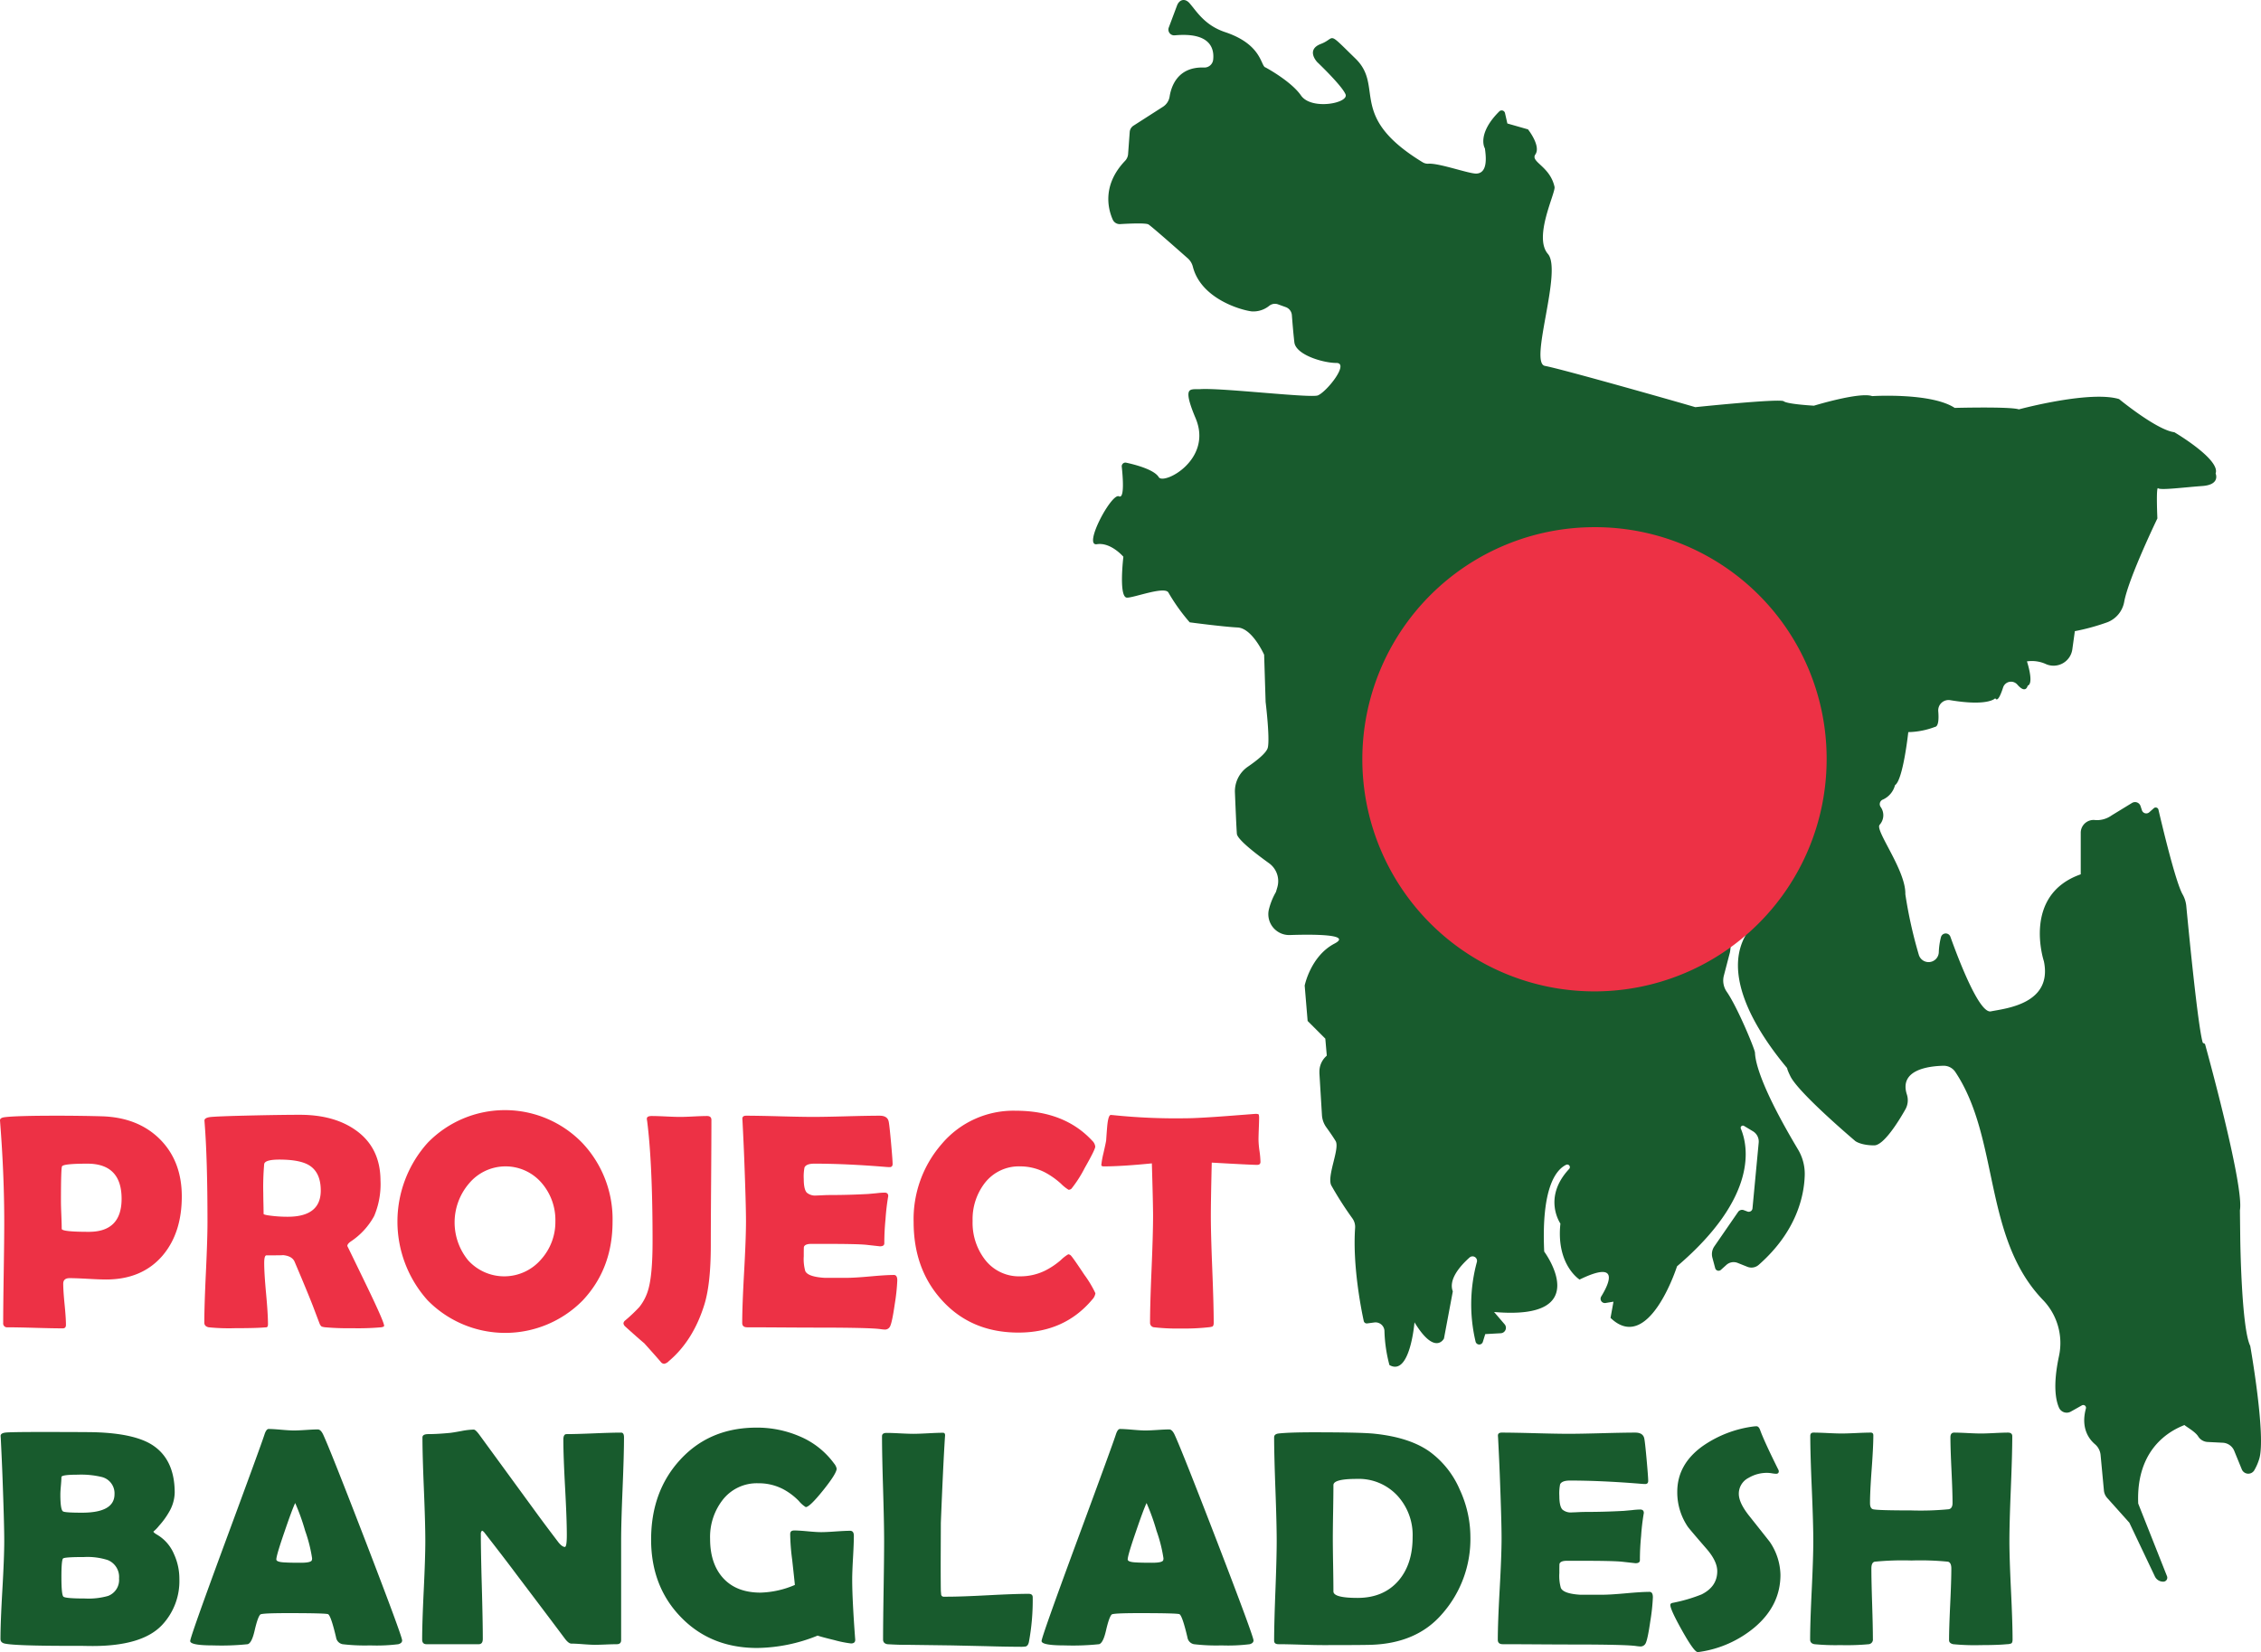 <svg xmlns="http://www.w3.org/2000/svg" width="570.808" height="417.157" viewBox="0 0 570.808 417.157"><defs><style>.cls-1{fill:#ed3145;}.cls-2{fill:#185b2d;}</style></defs><title>PB Logo</title><g id="Layer_4" data-name="Layer 4"><path class="cls-1" d="M144.719,438.097q0,9.217-4.836,14.929-5.18,6.055-14.281,6.055-1.523,0-4.589-.171t-4.589-.171q-1.638,0-1.638,1.409,0,1.752.343,5.217t.343,5.179q0,.877-.8.876-2.323,0-6.969-.133t-6.969-.133a.976.976,0,0,1-1.105-1.105q0-4.227.133-12.701t.133-12.701q0-11.957-1.028-25.135l-.038-.533q-.076-.723,1.143-.876,2.971-.38,13.101-.381,5.979,0,11.463.152,9.026.267,14.547,5.674Q144.719,429.11,144.719,438.097Zm-15.195.609q0-8.873-8.645-8.873-6.094,0-6.398.685-.267.496-.267,8.797,0,1.181.095,3.484t.095,3.485q0,.762,6.855.762Q129.523,447.046,129.524,438.706Z" transform="translate(-98.824 -135.996)"/><path class="cls-1" d="M195.799,470.772q0,.267-.761.381a65.921,65.921,0,0,1-7.274.229,64.69,64.69,0,0,1-6.779-.229,3.874,3.874,0,0,1-.952-.191,1.684,1.684,0,0,1-.533-.762q-.571-1.485-1.676-4.418-1.486-3.808-4.646-11.234-.686-1.486-3.161-1.638,1.143.077-3.922.076-.571,0-.571,1.942,0,2.59.476,7.731t.476,7.731q0,.648-.343.762-.534.037-1.066.076-2.247.152-7.007.152a50.457,50.457,0,0,1-6.55-.229q-1.105-.229-1.104-1.181,0-4.189.4-12.643t.4-12.682q0-16.109-.724-25.135l-.038-.533q-.038-.647,1.2-.876t11.634-.457q7.045-.151,11.235-.152,8.683,0,14.167,3.923,6.207,4.418,6.207,12.758a20.617,20.617,0,0,1-1.6,8.873,18.077,18.077,0,0,1-5.903,6.436q-.877.61-.876,1.143,0-.037,4.646,9.559T195.799,470.772Zm-15.995-34.161q0-4.646-3.047-6.436-2.361-1.37-7.388-1.371-3.619,0-3.847,1.104a66.097,66.097,0,0,0-.229,7.464q0,.877.038,2.59t.038,2.551q0,.191,1.219.381a33.38,33.38,0,0,0,4.875.343Q179.804,443.238,179.804,436.611Z" transform="translate(-98.824 -135.996)"/><path class="cls-1" d="M253.468,444.495q0,11.882-7.579,19.918a27.447,27.447,0,0,1-39.111-.076,29.752,29.752,0,0,1,0-39.759,27.18,27.18,0,0,1,39.035,0A28.012,28.012,0,0,1,253.468,444.495Zm-14.434-.076a14.318,14.318,0,0,0-3.465-9.711,12.006,12.006,0,0,0-18.356.152,15.105,15.105,0,0,0-.229,19.346,12.274,12.274,0,0,0,18.47-.229A14.116,14.116,0,0,0,239.034,444.419Z" transform="translate(-98.824 -135.996)"/><path class="cls-1" d="M278.271,450.474q0,9.521-1.562,14.738-2.819,9.254-9.064,14.51a2.041,2.041,0,0,1-1.181.647,1.147,1.147,0,0,1-.837-.495q-1.334-1.562-4.151-4.685-1.638-1.37-4.836-4.265a1.274,1.274,0,0,1-.419-.762,1.04,1.04,0,0,1,.419-.724,40.473,40.473,0,0,0,3.58-3.389,12.489,12.489,0,0,0,2.285-4.494q1.066-3.693,1.066-12.148,0-19.574-1.371-30.352a3.149,3.149,0,0,1-.076-.571q0-.685,1.219-.685t3.599.114q2.38.114,3.599.114,1.143,0,3.389-.114t3.39-.114q1.104,0,1.105.99,0,5.256-.076,15.824T278.271,450.474Z" transform="translate(-98.824 -135.996)"/><path class="cls-1" d="M325.353,459.309a49.578,49.578,0,0,1-.647,6.017q-.685,4.761-1.219,5.674a1.418,1.418,0,0,1-1.257.724,9.275,9.275,0,0,1-1.143-.114q-2.78-.381-16.223-.381-2.933,0-8.721-.038t-8.683-.038q-1.257,0-1.257-1.105,0-4.265.476-12.815t.476-12.815q0-4.341-.457-16.185-.114-3.047-.419-9.102l-.038-.533q-.076-.875.952-.876,2.818,0,8.474.152t8.474.152q2.78,0,8.378-.152t8.378-.152q1.98,0,2.285,1.485.19.877.59,5.312t.4,5.389q0,.8-.762.8c-.152,0-.419-.012-.8-.038q-10.131-.837-18.204-.838-2.019,0-2.476.952a11.919,11.919,0,0,0-.19,2.933q0,2.59.762,3.427a3.271,3.271,0,0,0,2.476.724q.38,0,1.485-.057t1.828-.057q4.799,0,9.711-.267.418-.037,2.094-.19a18.68,18.68,0,0,1,2.057-.152q.914,0,.914.876a54.958,54.958,0,0,0-.685,5.827q-.305,3.048-.305,6.093,0,.762-1.105.762l-3.427-.381q-2.171-.228-9.902-.229h-4.037q-1.562,0-1.828.762-.038.191-.038,2.361a11.199,11.199,0,0,0,.381,3.732q.648,1.448,4.875,1.714h5.56q2.019,0,5.998-.362t5.96-.362Q325.352,457.938,325.353,459.309Z" transform="translate(-98.824 -135.996)"/><path class="cls-1" d="M375.367,462.546a2.893,2.893,0,0,1-.8,1.6q-7.008,8.34-18.622,8.34-11.882,0-19.27-8.112-7.198-7.845-7.198-19.803A28.846,28.846,0,0,1,336.522,424.92a23.684,23.684,0,0,1,18.699-8.455q12.338,0,19.346,7.579a2.383,2.383,0,0,1,.762,1.485q0,.724-2.647,5.37a30.866,30.866,0,0,1-3.333,5.217,1.031,1.031,0,0,1-.761.305,10.1,10.1,0,0,1-1.904-1.523,20.116,20.116,0,0,0-4.037-2.857,13.671,13.671,0,0,0-6.246-1.523,10.876,10.876,0,0,0-8.949,4.19,14.947,14.947,0,0,0-3.085,9.597,15.225,15.225,0,0,0,3.085,9.711,10.802,10.802,0,0,0,8.949,4.265,14.159,14.159,0,0,0,6.284-1.447,19.381,19.381,0,0,0,3.961-2.666,9.684,9.684,0,0,1,1.866-1.447,1.063,1.063,0,0,1,.761.419q.609.685,3.313,4.76A27.82,27.82,0,0,1,375.367,462.546Z" transform="translate(-98.824 -135.996)"/><path class="cls-1" d="M417.041,429.376q0,.762-.838.762-1.448,0-11.463-.571-.229,9.636-.229,13.443,0,4.494.362,13.52t.362,13.52q0,.724-.343.914a4.549,4.549,0,0,1-1.066.191,54.767,54.767,0,0,1-6.703.305,52.47,52.47,0,0,1-6.893-.305,1.118,1.118,0,0,1-1.066-1.181q0-4.493.381-13.481t.381-13.482q0-2.97-.305-13.253-7.617.762-12.149.762-.61,0-.609-.381a22.201,22.201,0,0,1,.533-2.932q.609-2.665.686-3.237.114-1.789.267-3.58.266-2.857.914-2.856c.05,0,.229.013.533.038a153.704,153.704,0,0,0,18.242.8q3.427,0,12.643-.724,4.95-.38,4.989-.381a2.091,2.091,0,0,1,.876.095q.114.096.152.743,0,1.028-.076,2.856-.077,2.018-.076,2.856a22.829,22.829,0,0,0,.247,2.799A22.972,22.972,0,0,1,417.041,429.376Z" transform="translate(-98.824 -135.996)"/><path class="cls-2" d="M144.109,534.721a16.19,16.19,0,0,1-4.379,11.615q-4.989,5.294-17.518,5.293-.952,0-2.742-.038h-2.704q-14.053,0-16.719-.571-1.104-.229-1.105-1.181,0-4.074.476-12.339t.476-12.377q0-4.417-.457-16.604-.114-3.122-.419-9.369l-.038-.533q-.038-.723,1.2-.876,1.237-.151,8.816-.152,12.148,0,14.205.076,9.368.343,13.824,3.047,5.903,3.618,5.903,12.225a9.98,9.98,0,0,1-1.371,4.76,19.812,19.812,0,0,1-2.59,3.58,9.073,9.073,0,0,1-1.409,1.447q0,.267.99.838a10.298,10.298,0,0,1,4.189,4.837A14.903,14.903,0,0,1,144.109,534.721ZM127.734,513.28a4.241,4.241,0,0,0-3.275-4.341,22.345,22.345,0,0,0-6.018-.571q-4.113,0-4.113.609,0,.724-.133,2.19t-.133,2.19q0,3.809.647,4.265.419.343,4.836.343Q127.734,517.964,127.734,513.28Zm1.143,21.289a4.588,4.588,0,0,0-2.856-4.646,16.736,16.736,0,0,0-5.941-.762q-4.912,0-5.332.362t-.419,4.665q0,4.494.495,4.97t5.484.476a17.907,17.907,0,0,0,5.788-.647A4.297,4.297,0,0,0,128.876,534.568Z" transform="translate(-98.824 -135.996)"/><path class="cls-2" d="M200.348,550.22q0,.685-.952.952a43.714,43.714,0,0,1-7.083.305,48.103,48.103,0,0,1-7.007-.305,2.052,2.052,0,0,1-1.638-1.714q-1.295-5.484-2.018-5.865-.61-.266-10.207-.267-6.475,0-6.893.343-.648.61-1.447,4.075-.724,3.161-1.752,3.427a64.019,64.019,0,0,1-8.683.305q-5.826,0-5.827-1.105,0-.99,8.607-24.335,9.33-25.249,10.13-27.763.457-1.446,1.066-1.447,1.028,0,3.18.19t3.218.19q1.028,0,3.027-.133t2.99-.133q.723,0,1.333,1.257,1.865,3.999,10.892,27.42Q200.347,549.192,200.348,550.22Zm-27.001-34.693q-.8,1.676-2.704,7.273-2.057,5.941-2.056,6.969,0,.685,2.285.762,1.18.077,3.885.076,2.513,0,2.78-.609a1.481,1.481,0,0,0,.076-.533,37.144,37.144,0,0,0-1.752-6.931A53.85,53.85,0,0,0,173.347,515.527Z" transform="translate(-98.824 -135.996)"/><path class="cls-2" d="M256.358,498.923q0,4.342-.362,13.043t-.362,13.082v25.097q0,1.028-1.105,1.028-.914,0-2.761.076t-2.761.076q-.991,0-2.971-.152t-2.97-.152q-.686,0-1.638-1.257-2.742-3.694-12.339-16.375-2.628-3.542-7.998-10.435a1.596,1.596,0,0,0-.571-.457,1.056,1.056,0,0,0-.305.838q0,4.419.247,13.253.248,8.836.248,13.253,0,1.334-1.028,1.333H206.506q-1.105,0-1.105-1.181,0-4.113.4-12.415t.4-12.453q0-4.379-.362-13.101t-.362-13.062q0-.837,1.485-.838,2.208,0,5.446-.305.762-.075,3.009-.495a18.016,18.016,0,0,1,3.008-.343q.457,0,1.409,1.295l14.205,19.46q1.903,2.628,5.75,7.693.951,1.181,1.638,1.181.494,0,.495-2.971,0-3.998-.438-12.034t-.438-12.072q0-1.409.8-1.409,2.285,0,6.893-.19t6.893-.19Q256.357,497.742,256.358,498.923Z" transform="translate(-98.824 -135.996)"/><path class="cls-2" d="M314.728,549.954q.075,1.028-1.066,1.028a28.253,28.253,0,0,1-4.17-.838q-3.447-.837-4.246-1.143a41.763,41.763,0,0,1-15.271,3.123q-11.768,0-19.308-7.845-7.465-7.731-7.464-19.537,0-12.072,7.236-20.032,7.463-8.226,19.384-8.226a27.13,27.13,0,0,1,10.892,2.209,20.648,20.648,0,0,1,8.683,6.855,2.911,2.911,0,0,1,.647,1.295q0,1.22-3.408,5.465t-4.398,4.246a7.434,7.434,0,0,1-1.752-1.561,16.108,16.108,0,0,0-3.809-2.894,13.261,13.261,0,0,0-6.398-1.562,10.92,10.92,0,0,0-9.063,4.266,15.22,15.22,0,0,0-3.123,9.787q0,6.208,3.237,9.826,3.351,3.732,9.482,3.732a23.426,23.426,0,0,0,8.683-1.942q-.114-1.257-.686-6.398a53.976,53.976,0,0,1-.495-6.398q0-.723.495-.876a1.782,1.782,0,0,1,.609-.076q1.105,0,3.333.209t3.37.21q1.218,0,3.656-.171t3.656-.171q.951,0,.952,1.257,0,1.828-.209,5.522t-.209,5.522q0,4.912.724,14.7Z" transform="translate(-98.824 -135.996)"/><path class="cls-2" d="M356.228,551.82q-3.275,0-8.531-.152-6.855-.152-8.53-.19l-11.387-.152q-1.713.037-4.913-.152-1.104-.19-1.104-1.181,0-4.151.133-12.434t.133-12.434q0-4.417-.267-13.234t-.267-13.234q0-.837,1.143-.838t3.409.114q2.265.114,3.37.114,1.257,0,3.732-.133t3.732-.133q.571,0,.533.724l-.038.495q-.457,7.16-1.028,21.517L336.31,530.57q0,4.876.038,7.122.037.457.076.914a.622.622,0,0,0,.571.571h.99q3.427,0,10.263-.362t10.264-.362q1.028,0,1.028.876a57.629,57.629,0,0,1-.952,11.234q-.191.99-.8,1.181A7.921,7.921,0,0,1,356.228,551.82Z" transform="translate(-98.824 -135.996)"/><path class="cls-2" d="M415.284,550.22q0,.685-.952.952a43.713,43.713,0,0,1-7.083.305,48.1,48.1,0,0,1-7.007-.305,2.052,2.052,0,0,1-1.638-1.714q-1.295-5.484-2.018-5.865-.61-.266-10.207-.267-6.475,0-6.893.343-.648.61-1.447,4.075-.724,3.161-1.751,3.427a64.022,64.022,0,0,1-8.683.305q-5.826,0-5.827-1.105,0-.99,8.607-24.335,9.33-25.249,10.13-27.763.457-1.446,1.066-1.447,1.028,0,3.18.19t3.218.19q1.028,0,3.027-.133t2.99-.133q.723,0,1.333,1.257,1.865,3.999,10.892,27.42Q415.283,549.192,415.284,550.22Zm-27.001-34.693q-.8,1.676-2.704,7.273-2.057,5.941-2.056,6.969,0,.685,2.285.762,1.18.077,3.885.076,2.513,0,2.78-.609a1.481,1.481,0,0,0,.076-.533,37.144,37.144,0,0,0-1.752-6.931A53.834,53.834,0,0,0,388.283,515.527Z" transform="translate(-98.824 -135.996)"/><path class="cls-2" d="M470.037,524.172a28.54,28.54,0,0,1-7.198,19.422q-6.36,7.351-17.861,7.731-2.21.076-12.149.076-1.867,0-5.618-.114t-5.617-.114q-1.105,0-1.105-.876,0-4.189.324-12.586t.324-12.586q0-4.379-.324-13.12t-.324-13.082q0-.8,1.105-.952,2.704-.304,8.873-.305,11.729,0,15.195.343,9.026.914,14.128,4.57a23.149,23.149,0,0,1,7.579,9.597A28.547,28.547,0,0,1,470.037,524.172Zm-14.586,0a14.694,14.694,0,0,0-3.846-10.511,13.298,13.298,0,0,0-10.283-4.228q-5.865,0-5.865,1.562,0,2.248-.076,6.76t-.076,6.76q0,2.209.076,6.646t.076,6.684q0,1.638,6.093,1.638,6.588,0,10.359-4.38Q455.451,530.951,455.451,524.172Z" transform="translate(-98.824 -135.996)"/><path class="cls-2" d="M516.106,539.329a49.577,49.577,0,0,1-.647,6.017q-.685,4.761-1.219,5.674a1.418,1.418,0,0,1-1.257.724,9.272,9.272,0,0,1-1.143-.114q-2.78-.381-16.223-.381-2.933,0-8.721-.038t-8.683-.038q-1.257,0-1.257-1.105,0-4.265.476-12.815t.476-12.815q0-4.341-.457-16.185-.114-3.047-.419-9.102l-.038-.533q-.076-.875.952-.876,2.818,0,8.474.152t8.474.152q2.78,0,8.378-.152t8.378-.152q1.98,0,2.285,1.485.19.877.59,5.312t.4,5.389q0,.8-.762.8c-.152,0-.419-.012-.8-.038q-10.131-.837-18.204-.838-2.019,0-2.476.952a11.926,11.926,0,0,0-.19,2.933q0,2.59.762,3.427a3.271,3.271,0,0,0,2.476.724q.38,0,1.485-.057t1.828-.057q4.799,0,9.711-.267.418-.037,2.094-.19a18.705,18.705,0,0,1,2.057-.152q.914,0,.914.876a54.972,54.972,0,0,0-.685,5.827q-.305,3.048-.305,6.093,0,.762-1.105.762l-3.427-.381q-2.171-.229-9.902-.229h-4.037q-1.562,0-1.828.762-.038.191-.038,2.361a11.199,11.199,0,0,0,.381,3.732q.648,1.448,4.875,1.714h5.56q2.019,0,5.998-.362t5.96-.362Q516.106,537.958,516.106,539.329Z" transform="translate(-98.824 -135.996)"/><path class="cls-2" d="M548.314,533.654q0,7.731-6.512,13.253a27.823,27.823,0,0,1-13.9,6.207,4.29,4.29,0,0,1-.495.038q-.877,0-3.885-5.351t-3.008-6.531q0-.419.571-.533a40.273,40.273,0,0,0,7.312-2.133q3.96-1.98,3.96-5.865,0-2.475-2.59-5.522-4.494-5.179-4.875-5.75a15.508,15.508,0,0,1-2.628-8.759q0-6.969,6.436-11.577a28.908,28.908,0,0,1,12.91-4.951q.419-.038.647-.038.571,0,.914.914.99,2.781,4.608,10.054a.905.905,0,0,1,.114.381q0,.648-.685.647a7.614,7.614,0,0,1-1.028-.114,7.688,7.688,0,0,0-1.105-.114,9.015,9.015,0,0,0-4.798,1.257,4.475,4.475,0,0,0-2.476,4.037q0,2.323,2.742,5.712,4.835,6.094,5.065,6.398A15.301,15.301,0,0,1,548.314,533.654Z" transform="translate(-98.824 -135.996)"/><path class="cls-2" d="M606.914,549.992q0,.8-.343.99a3.053,3.053,0,0,1-1.066.19q-2.323.228-6.55.229a55.846,55.846,0,0,1-7.026-.229q-1.048-.228-1.047-1.028,0-3.008.286-9.044t.286-9.045q0-1.485-.838-1.714a70.95,70.95,0,0,0-9.216-.305,72.525,72.525,0,0,0-9.292.305q-.838.191-.838,1.714,0,2.971.19,8.893t.19,8.892a1.189,1.189,0,0,1-1.028,1.333,60.439,60.439,0,0,1-7.16.229,55.146,55.146,0,0,1-6.55-.229q-1.105-.19-1.105-1.181,0-4.113.4-12.415t.4-12.453q0-4.417-.381-13.272t-.381-13.272q0-.837.8-.838,1.18,0,3.561.114t3.561.114q1.219,0,3.675-.114t3.675-.114q.647,0,.647.686,0,2.857-.419,8.55t-.419,8.55q0,1.333.724,1.561.99.305,9.749.305a73.809,73.809,0,0,0,9.445-.305q.914-.228.914-1.561,0-2.742-.267-8.283t-.267-8.321q0-1.18.952-1.181,1.104,0,3.37.114t3.409.114q1.104,0,3.37-.114t3.409-.114q1.104,0,1.104.914,0,4.38-.362,13.215t-.362,13.253q0,4.151.4,12.453T606.914,549.992Z" transform="translate(-98.824 -135.996)"/><path class="cls-2" d="M443.115,469.567c-.62-2.849-2.837-13.902-2.185-23.478a3.698,3.698,0,0,0-.642-2.382,88.419,88.419,0,0,1-5.389-8.42c-1.116-2.419,2.233-9.303,1.116-11.164-.631-1.052-1.619-2.461-2.359-3.486a5.837,5.837,0,0,1-1.094-3.06l-.641-10.571v-.417a5.282,5.282,0,0,1,1.547-3.735l.314-.314-.372-4.279-4.465-4.465-.744-8.931s1.488-7.442,7.535-10.605c4.652-2.434-6.059-2.334-11.247-2.159a5.264,5.264,0,0,1-5.36-6.304,16.852,16.852,0,0,1,1.815-4.561l.344-1.162a5.572,5.572,0,0,0-2.09-6.113c-3.312-2.38-7.995-5.985-8.115-7.424-.114-1.363-.334-6.559-.489-10.402a7.537,7.537,0,0,1,3.246-6.529c2.217-1.52,4.75-3.507,5.057-4.837.558-2.419-.558-11.536-.558-11.536l-.372-11.908s-2.977-6.698-6.698-6.884-12.094-1.302-12.094-1.302a47.693,47.693,0,0,1-5.375-7.523c-.991-1.752-9.428,1.611-10.626,1.266-1.919-.552-.744-10.303-.744-10.303s-3.163-3.721-6.698-3.163,3.721-13.024,5.582-12.094c1.439.72.986-4.904.707-7.49a.927.927,0,0,1,1.126-1.002c2.31.5,7.058,1.738,8.214,3.655,1.231,2.04,13.72-4.423,9.303-14.885-2.718-6.438-1.85-7.096-.812-7.274.652-.112,1.301-.018,1.965-.066,5.32-.383,27.994,2.325,29.733,1.572,2.305-.998,8.001-8.187,4.652-8.187s-10.233-2.047-10.605-5.21c-.246-2.094-.493-5.084-.631-6.867a2.34,2.34,0,0,0-1.542-2.02l-1.962-.706a2.32,2.32,0,0,0-2.183.351,6.363,6.363,0,0,1-4.473,1.428c-2.843-.355-12.816-3.257-14.84-11.298a4.221,4.221,0,0,0-1.309-2.123c-2.619-2.319-9.158-8.088-9.9-8.534-.692-.415-4.992-.212-7.146-.082a1.913,1.913,0,0,1-1.867-1.137c-1.123-2.523-2.809-8.606,3.097-14.819a2.774,2.774,0,0,0,.778-1.7l.41-5.597a2.082,2.082,0,0,1,.952-1.601l7.472-4.793a3.732,3.732,0,0,0,1.653-2.572c.417-2.625,2.076-7.532,8.647-7.318a2.224,2.224,0,0,0,2.334-1.889c.335-2.727-.51-7.092-9.711-6.239a1.46,1.46,0,0,1-1.486-1.971l2.075-5.533c.605-1.614,2.057-1.901,3.184-.597,1.811,2.096,3.839,5.58,8.96,7.287,9.489,3.163,8.941,8.688,10.233,8.931,0,0,6.415,3.433,8.931,7.07,2.619,3.785,12.17,1.935,11.24-.297s-7.147-8.137-7.147-8.137-2.977-3.101.93-4.59,1.302-3.535,8.745,3.721c7.345,7.161-2.164,14.504,16.902,26.141a2.503,2.503,0,0,0,1.473.39c2.682-.205,10.329,2.571,12.139,2.495,4.107-.172,1.454-8.366,2.233-6.884,1.409,2.68-3.797-1.531,3.547-8.82a.854.854,0,0,1,1.433.409l.602,2.644,5.21,1.488s3.337,4.196,1.861,6.326c-1.317,1.9,3.676,2.947,4.838,8.187.329,1.484-5.396,12.652-1.675,16.931s-4.838,27.537-.744,28.281,34.235,9.303,37.956,10.419c0,0,21.397-2.233,22.327-1.488s7.628,1.116,7.628,1.116,11.536-3.535,14.699-2.419c0,0,14.885-.93,20.839,2.977,0,0,13.975-.368,16.15.359a.127.127,0,0,0,.08.002c.962-.257,18.03-4.763,25.262-2.593,0,0,9.489,7.814,13.954,8.373,0,0,11.722,6.884,10.419,10.419,0,0,1.294,2.829-3.349,3.163-4.665.336-10.605,1.116-11.164.558s-.186,7.628-.186,7.628-7.247,14.985-8.368,21.004a6.825,6.825,0,0,1-4.228,5.2,54.895,54.895,0,0,1-8.243,2.264l-.634,4.581a4.785,4.785,0,0,1-6.592,3.763,8.603,8.603,0,0,0-4.868-.716s1.861,5.582.186,6.14c0,0-.444,2.221-2.619-.286a2.1,2.1,0,0,0-3.579.717c-.649,2.009-1.434,3.75-1.989,2.732,0,0-1.658,2.11-11.348.497a2.609,2.609,0,0,0-3.039,2.79c.159,1.893.091,3.873-.87,3.969a19.94,19.94,0,0,1-6.698,1.302s-1.302,12.094-3.349,13.396a5.515,5.515,0,0,1-3.015,3.618,1.24,1.24,0,0,0-.639,1.845l.091.136a3.584,3.584,0,0,1-.179,4.234q-.083.103-.165.214c-1.116,1.488,6.698,11.536,6.512,17.489a113.784,113.784,0,0,0,3.416,15.345,2.576,2.576,0,0,0,5.03-.695,17.555,17.555,0,0,1,.559-3.845,1.245,1.245,0,0,1,2.368-.07c2.127,5.936,7.304,19.43,10.21,18.848,3.721-.744,15.629-1.861,13.396-12.652,0,0-5.582-16.745,9.303-21.955V346.207a3.24,3.24,0,0,1,3.768-3.119,6.472,6.472,0,0,0,4.047-1.204l5.136-3.139a1.456,1.456,0,0,1,2.14.782l.359,1.078a1.148,1.148,0,0,0,1.851.495l1.15-1.022a.71.71,0,0,1,1.166.363c.968,4.155,4.316,18.2,6.071,21.346a7.416,7.416,0,0,1,.951,2.905c.708,7.465,2.955,30.445,4.143,34.511.082.281.539.22.617.502,1.219,4.427,9.826,36.026,8.788,41.906l.087,7.442s.285,22.327,2.518,26.793c0,0,4.093,23.071,2.233,28.653a13.218,13.218,0,0,1-1.237,2.796,1.766,1.766,0,0,1-3.13-.281l-1.91-4.668a3.297,3.297,0,0,0-2.887-2.045l-3.82-.191a2.975,2.975,0,0,1-2.391-1.406c-.934-1.518-4.266-3.053-3.379-3.025,1.501.048-12.504,2.494-11.76,19.983l7.267,18.341a1.01,1.01,0,0,1-.939,1.381h-.027a2.316,2.316,0,0,1-2.092-1.322l-6.442-13.562-5.609-6.269a3.266,3.266,0,0,1-.818-1.873l-.845-9.009a4.079,4.079,0,0,0-1.447-2.702c-1.488-1.276-3.583-4.051-2.258-8.981a.695.695,0,0,0-1.003-.803l-2.785,1.566a2.124,2.124,0,0,1-2.983-.942c-.867-1.94-1.565-5.748-.052-12.928a15.67,15.67,0,0,0-3.889-14.181c-15.307-15.741-11.01-40.801-22.23-57.666a3.516,3.516,0,0,0-2.991-1.601c-3.68.075-11.294.971-9.259,7.263a4.698,4.698,0,0,1-.378,3.748c-1.711,3.035-5.47,9.09-7.867,9.09-3.349,0-4.756-1.07-4.756-1.07s-14.328-12.112-16.417-16.395c-3.113-6.382,3.721,2.977,3.721,2.977-2.817-2.887-26.02-26.922-13.024-41.305l-5.21-16.373-.744,8.931-4.838,4.093.816.561a9.693,9.693,0,0,1,4.054,9.672l-.033.186-1.524,5.84a4.949,4.949,0,0,0,.712,4.08c2.742,3.945,7.099,14.536,7.138,15.384.069,1.521.569,7.213,10.86,24.444a12.043,12.043,0,0,1,1.701,6.525c-.15,5.123-1.994,14.174-11.644,22.643a2.772,2.772,0,0,1-2.856.463l-2.438-.975a2.729,2.729,0,0,0-2.839.505l-1.389,1.25a.881.881,0,0,1-1.441-.428l-.707-2.651a3.455,3.455,0,0,1,.494-2.852l5.997-8.696a1.219,1.219,0,0,1,1.431-.449l.932.349a.943.943,0,0,0,1.27-.794l1.566-16.6a3.02,3.02,0,0,0-1.453-2.874l-2.251-1.35a.556.556,0,0,0-.804.684c1.866,4.436,4.437,17.225-16.109,34.763,0,0-7.113,22.327-16.788,13.024l.744-4.093-1.989.332a1.084,1.084,0,0,1-1.11-1.63c2.068-3.37,4.752-9.251-5.459-4.283,0,0-5.954-3.721-4.838-14.14,0,0-4.578-6.54,2.207-13.797a.658.658,0,0,0-.767-1.043c-2.563,1.246-6.276,5.801-5.533,21.91,0,0,13.024,17.489-12.652,15.257l2.659,3.102a1.372,1.372,0,0,1-.965,2.262l-3.926.218-.602,1.955a.953.953,0,0,1-1.833-.032,40.73,40.73,0,0,1,.329-20.15,1.132,1.132,0,0,0-1.848-1.119c-2.433,2.175-5.378,5.576-4.233,8.555l-2.233,11.908s-2.233,4.465-7.442-4.093c0,0-1.116,13.768-6.326,10.791a36.86,36.86,0,0,1-1.253-8.453,2.265,2.265,0,0,0-2.563-2.301l-1.801.24A.776.776,0,0,1,443.115,469.567Z" transform="translate(-98.824 -135.996)"/><path class="cls-1" d="M559.973,327.722a58.609,58.609,0,1,1-58.609-58.609A58.437,58.437,0,0,1,559.973,327.722Z" transform="translate(-98.824 -135.996)"/><path class="cls-1" d="M546.392,364.95" transform="translate(-98.824 -135.996)"/><line class="cls-1" x1="436.956" y1="239.171" x2="436.956" y2="239.169"/><line class="cls-1" x1="437.849" y1="234.11" x2="438.032" y2="233.071"/><line class="cls-1" x1="431.895" y1="230.016" x2="432.078" y2="228.978"/><line class="cls-1" x1="436.733" y1="225.923" x2="436.916" y2="224.885"/><line class="cls-1" x1="437.94" y1="215.783" x2="438.124" y2="214.745"/><line class="cls-1" x1="442.686" y1="233.365" x2="442.87" y2="232.327"/><line class="cls-1" x1="437.137" y1="238.143" x2="437.32" y2="237.105"/></g></svg>